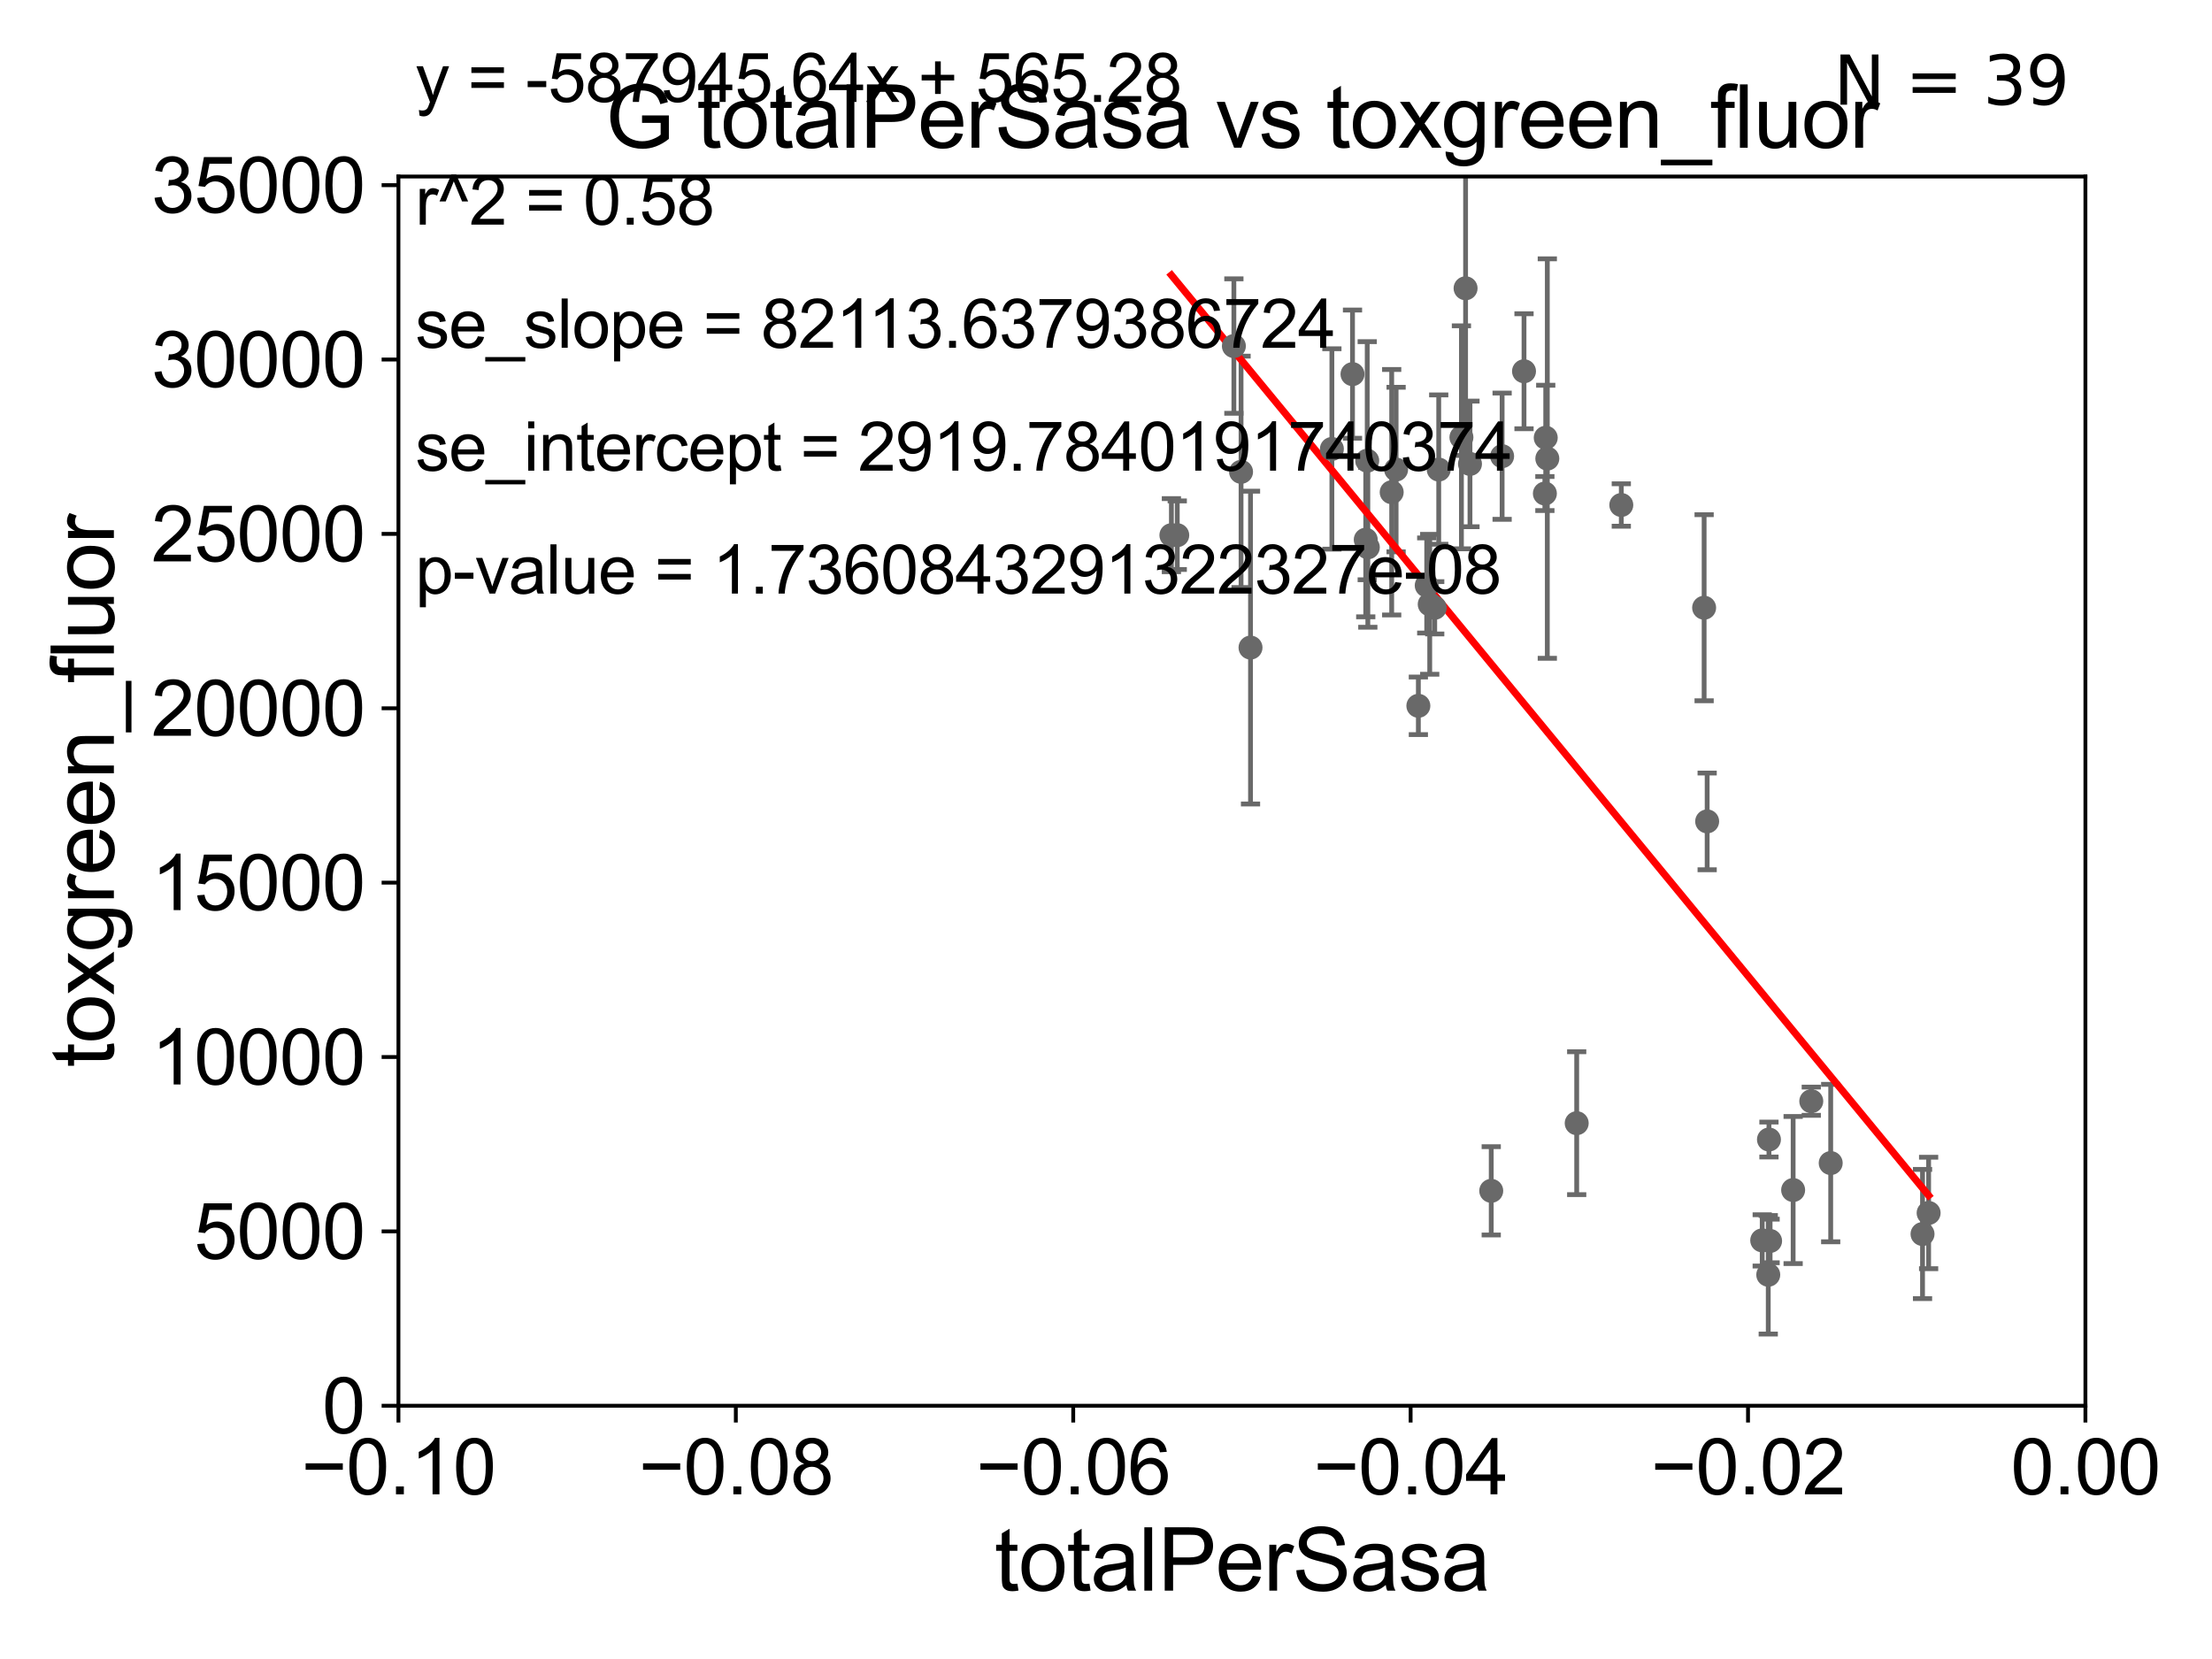 <?xml version="1.0" encoding="utf-8" standalone="no"?>
<!DOCTYPE svg PUBLIC "-//W3C//DTD SVG 1.1//EN"
  "http://www.w3.org/Graphics/SVG/1.1/DTD/svg11.dtd">
<svg xmlns:xlink="http://www.w3.org/1999/xlink" width="460.8pt" height="345.6pt" viewBox="0 0 460.8 345.6" xmlns="http://www.w3.org/2000/svg" version="1.1">
 <defs>
  <style type="text/css">*{stroke-linejoin: round; stroke-linecap: butt}</style>
 </defs>
 <g id="figure_1">
  <g id="patch_1">
   <path d="M 0 345.6 
L 460.8 345.6 
L 460.8 0 
L 0 0 
z
" style="fill: #ffffff"/>
  </g>
  <g id="axes_1">
   <g id="patch_2">
    <path d="M 83 292.84 
L 434.43 292.84 
L 434.43 36.775 
L 83 36.775 
z
" style="fill: #ffffff"/>
   </g>
   <g id="PathCollection_1">
    <defs>
     <path id="m033e841b7c" d="M 0 1.118 
C 0.297 1.118 0.581 1 0.791 0.791 
C 1 0.581 1.118 0.297 1.118 0 
C 1.118 -0.297 1 -0.581 0.791 -0.791 
C 0.581 -1 0.297 -1.118 0 -1.118 
C -0.297 -1.118 -0.581 -1 -0.791 -0.791 
C -1 -0.581 -1.118 -0.297 -1.118 0 
C -1.118 0.297 -1 0.581 -0.791 0.791 
C -0.581 1 -0.297 1.118 0 1.118 
z
" style="stroke: #696969"/>
    </defs>
    <g clip-path="url(#pbda36aa520)">
     <use xlink:href="#m033e841b7c" x="244.024" y="111.488" style="fill: #696969; stroke: #696969"/>
     <use xlink:href="#m033e841b7c" x="312.92" y="95.033" style="fill: #696969; stroke: #696969"/>
     <use xlink:href="#m033e841b7c" x="298.879" y="126.613" style="fill: #696969; stroke: #696969"/>
     <use xlink:href="#m033e841b7c" x="322.004" y="91.187" style="fill: #696969; stroke: #696969"/>
     <use xlink:href="#m033e841b7c" x="322.334" y="95.527" style="fill: #696969; stroke: #696969"/>
     <use xlink:href="#m033e841b7c" x="321.827" y="102.813" style="fill: #696969; stroke: #696969"/>
     <use xlink:href="#m033e841b7c" x="328.455" y="233.98" style="fill: #696969; stroke: #696969"/>
     <use xlink:href="#m033e841b7c" x="355.001" y="126.6" style="fill: #696969; stroke: #696969"/>
     <use xlink:href="#m033e841b7c" x="304.442" y="91.102" style="fill: #696969; stroke: #696969"/>
     <use xlink:href="#m033e841b7c" x="355.632" y="171.111" style="fill: #696969; stroke: #696969"/>
     <use xlink:href="#m033e841b7c" x="310.651" y="248.073" style="fill: #696969; stroke: #696969"/>
     <use xlink:href="#m033e841b7c" x="368.359" y="265.558" style="fill: #696969; stroke: #696969"/>
     <use xlink:href="#m033e841b7c" x="368.743" y="258.514" style="fill: #696969; stroke: #696969"/>
     <use xlink:href="#m033e841b7c" x="367.101" y="258.394" style="fill: #696969; stroke: #696969"/>
     <use xlink:href="#m033e841b7c" x="373.543" y="247.906" style="fill: #696969; stroke: #696969"/>
     <use xlink:href="#m033e841b7c" x="381.369" y="242.287" style="fill: #696969; stroke: #696969"/>
     <use xlink:href="#m033e841b7c" x="377.322" y="229.401" style="fill: #696969; stroke: #696969"/>
     <use xlink:href="#m033e841b7c" x="368.505" y="237.384" style="fill: #696969; stroke: #696969"/>
     <use xlink:href="#m033e841b7c" x="400.498" y="257.071" style="fill: #696969; stroke: #696969"/>
     <use xlink:href="#m033e841b7c" x="317.48" y="77.339" style="fill: #696969; stroke: #696969"/>
     <use xlink:href="#m033e841b7c" x="337.746" y="105.2" style="fill: #696969; stroke: #696969"/>
     <use xlink:href="#m033e841b7c" x="260.506" y="134.903" style="fill: #696969; stroke: #696969"/>
     <use xlink:href="#m033e841b7c" x="258.534" y="98.294" style="fill: #696969; stroke: #696969"/>
     <use xlink:href="#m033e841b7c" x="277.456" y="93.526" style="fill: #696969; stroke: #696969"/>
     <use xlink:href="#m033e841b7c" x="245.244" y="111.489" style="fill: #696969; stroke: #696969"/>
     <use xlink:href="#m033e841b7c" x="281.752" y="77.939" style="fill: #696969; stroke: #696969"/>
     <use xlink:href="#m033e841b7c" x="257.04" y="72.091" style="fill: #696969; stroke: #696969"/>
     <use xlink:href="#m033e841b7c" x="284.944" y="114.019" style="fill: #696969; stroke: #696969"/>
     <use xlink:href="#m033e841b7c" x="297.838" y="125.886" style="fill: #696969; stroke: #696969"/>
     <use xlink:href="#m033e841b7c" x="290.834" y="97.813" style="fill: #696969; stroke: #696969"/>
     <use xlink:href="#m033e841b7c" x="299.713" y="97.821" style="fill: #696969; stroke: #696969"/>
     <use xlink:href="#m033e841b7c" x="289.914" y="102.541" style="fill: #696969; stroke: #696969"/>
     <use xlink:href="#m033e841b7c" x="297.214" y="121.968" style="fill: #696969; stroke: #696969"/>
     <use xlink:href="#m033e841b7c" x="305.308" y="60.054" style="fill: #696969; stroke: #696969"/>
     <use xlink:href="#m033e841b7c" x="306.223" y="96.642" style="fill: #696969; stroke: #696969"/>
     <use xlink:href="#m033e841b7c" x="295.471" y="147.034" style="fill: #696969; stroke: #696969"/>
     <use xlink:href="#m033e841b7c" x="284.819" y="95.974" style="fill: #696969; stroke: #696969"/>
     <use xlink:href="#m033e841b7c" x="284.51" y="112.428" style="fill: #696969; stroke: #696969"/>
     <use xlink:href="#m033e841b7c" x="401.768" y="252.683" style="fill: #696969; stroke: #696969"/>
    </g>
   </g>
   <g id="matplotlib.axis_1">
    <g id="xtick_1">
     <g id="line2d_1">
      <defs>
       <path id="m28ec732672" d="M 0 0 
L 0 3.5 
" style="stroke: #000000; stroke-width: 0.8"/>
      </defs>
      <g>
       <use xlink:href="#m28ec732672" x="83" y="292.84" style="stroke: #000000; stroke-width: 0.8"/>
      </g>
     </g>
     <g id="text_1">
      <!-- −0.10 -->
      <g transform="translate(62.759 311.293)scale(0.16 -0.16)">
       <defs>
        <path id="ArialMT-2212" d="M 3381 1997 
L 356 1997 
L 356 2522 
L 3381 2522 
L 3381 1997 
z
" transform="scale(0.016)"/>
        <path id="ArialMT-30" d="M 266 2259 
Q 266 3072 433 3567 
Q 600 4063 929 4331 
Q 1259 4600 1759 4600 
Q 2128 4600 2406 4451 
Q 2684 4303 2865 4023 
Q 3047 3744 3150 3342 
Q 3253 2941 3253 2259 
Q 3253 1453 3087 958 
Q 2922 463 2592 192 
Q 2263 -78 1759 -78 
Q 1097 -78 719 397 
Q 266 969 266 2259 
z
M 844 2259 
Q 844 1131 1108 757 
Q 1372 384 1759 384 
Q 2147 384 2411 759 
Q 2675 1134 2675 2259 
Q 2675 3391 2411 3762 
Q 2147 4134 1753 4134 
Q 1366 4134 1134 3806 
Q 844 3388 844 2259 
z
" transform="scale(0.016)"/>
        <path id="ArialMT-2e" d="M 581 0 
L 581 641 
L 1222 641 
L 1222 0 
L 581 0 
z
" transform="scale(0.016)"/>
        <path id="ArialMT-31" d="M 2384 0 
L 1822 0 
L 1822 3584 
Q 1619 3391 1289 3197 
Q 959 3003 697 2906 
L 697 3450 
Q 1169 3672 1522 3987 
Q 1875 4303 2022 4600 
L 2384 4600 
L 2384 0 
z
" transform="scale(0.016)"/>
       </defs>
       <use xlink:href="#ArialMT-2212"/>
       <use xlink:href="#ArialMT-30" x="58.398"/>
       <use xlink:href="#ArialMT-2e" x="114.014"/>
       <use xlink:href="#ArialMT-31" x="141.797"/>
       <use xlink:href="#ArialMT-30" x="197.412"/>
      </g>
     </g>
    </g>
    <g id="xtick_2">
     <g id="line2d_2">
      <g>
       <use xlink:href="#m28ec732672" x="153.286" y="292.84" style="stroke: #000000; stroke-width: 0.8"/>
      </g>
     </g>
     <g id="text_2">
      <!-- −0.08 -->
      <g transform="translate(133.045 311.293)scale(0.16 -0.16)">
       <defs>
        <path id="ArialMT-38" d="M 1131 2484 
Q 781 2613 612 2850 
Q 444 3088 444 3419 
Q 444 3919 803 4259 
Q 1163 4600 1759 4600 
Q 2359 4600 2725 4251 
Q 3091 3903 3091 3403 
Q 3091 3084 2923 2848 
Q 2756 2613 2416 2484 
Q 2838 2347 3058 2040 
Q 3278 1734 3278 1309 
Q 3278 722 2862 322 
Q 2447 -78 1769 -78 
Q 1091 -78 675 323 
Q 259 725 259 1325 
Q 259 1772 486 2073 
Q 713 2375 1131 2484 
z
M 1019 3438 
Q 1019 3113 1228 2906 
Q 1438 2700 1772 2700 
Q 2097 2700 2305 2904 
Q 2513 3109 2513 3406 
Q 2513 3716 2298 3927 
Q 2084 4138 1766 4138 
Q 1444 4138 1231 3931 
Q 1019 3725 1019 3438 
z
M 838 1322 
Q 838 1081 952 856 
Q 1066 631 1291 507 
Q 1516 384 1775 384 
Q 2178 384 2440 643 
Q 2703 903 2703 1303 
Q 2703 1709 2433 1975 
Q 2163 2241 1756 2241 
Q 1359 2241 1098 1978 
Q 838 1716 838 1322 
z
" transform="scale(0.016)"/>
       </defs>
       <use xlink:href="#ArialMT-2212"/>
       <use xlink:href="#ArialMT-30" x="58.398"/>
       <use xlink:href="#ArialMT-2e" x="114.014"/>
       <use xlink:href="#ArialMT-30" x="141.797"/>
       <use xlink:href="#ArialMT-38" x="197.412"/>
      </g>
     </g>
    </g>
    <g id="xtick_3">
     <g id="line2d_3">
      <g>
       <use xlink:href="#m28ec732672" x="223.572" y="292.84" style="stroke: #000000; stroke-width: 0.8"/>
      </g>
     </g>
     <g id="text_3">
      <!-- −0.06 -->
      <g transform="translate(203.331 311.293)scale(0.16 -0.16)">
       <defs>
        <path id="ArialMT-36" d="M 3184 3459 
L 2625 3416 
Q 2550 3747 2413 3897 
Q 2184 4138 1850 4138 
Q 1581 4138 1378 3988 
Q 1113 3794 959 3422 
Q 806 3050 800 2363 
Q 1003 2672 1297 2822 
Q 1591 2972 1913 2972 
Q 2475 2972 2870 2558 
Q 3266 2144 3266 1488 
Q 3266 1056 3080 686 
Q 2894 316 2569 119 
Q 2244 -78 1831 -78 
Q 1128 -78 684 439 
Q 241 956 241 2144 
Q 241 3472 731 4075 
Q 1159 4600 1884 4600 
Q 2425 4600 2770 4297 
Q 3116 3994 3184 3459 
z
M 888 1484 
Q 888 1194 1011 928 
Q 1134 663 1356 523 
Q 1578 384 1822 384 
Q 2178 384 2434 671 
Q 2691 959 2691 1453 
Q 2691 1928 2437 2201 
Q 2184 2475 1800 2475 
Q 1419 2475 1153 2201 
Q 888 1928 888 1484 
z
" transform="scale(0.016)"/>
       </defs>
       <use xlink:href="#ArialMT-2212"/>
       <use xlink:href="#ArialMT-30" x="58.398"/>
       <use xlink:href="#ArialMT-2e" x="114.014"/>
       <use xlink:href="#ArialMT-30" x="141.797"/>
       <use xlink:href="#ArialMT-36" x="197.412"/>
      </g>
     </g>
    </g>
    <g id="xtick_4">
     <g id="line2d_4">
      <g>
       <use xlink:href="#m28ec732672" x="293.858" y="292.84" style="stroke: #000000; stroke-width: 0.8"/>
      </g>
     </g>
     <g id="text_4">
      <!-- −0.04 -->
      <g transform="translate(273.617 311.293)scale(0.16 -0.16)">
       <defs>
        <path id="ArialMT-34" d="M 2069 0 
L 2069 1097 
L 81 1097 
L 81 1613 
L 2172 4581 
L 2631 4581 
L 2631 1613 
L 3250 1613 
L 3250 1097 
L 2631 1097 
L 2631 0 
L 2069 0 
z
M 2069 1613 
L 2069 3678 
L 634 1613 
L 2069 1613 
z
" transform="scale(0.016)"/>
       </defs>
       <use xlink:href="#ArialMT-2212"/>
       <use xlink:href="#ArialMT-30" x="58.398"/>
       <use xlink:href="#ArialMT-2e" x="114.014"/>
       <use xlink:href="#ArialMT-30" x="141.797"/>
       <use xlink:href="#ArialMT-34" x="197.412"/>
      </g>
     </g>
    </g>
    <g id="xtick_5">
     <g id="line2d_5">
      <g>
       <use xlink:href="#m28ec732672" x="364.144" y="292.84" style="stroke: #000000; stroke-width: 0.8"/>
      </g>
     </g>
     <g id="text_5">
      <!-- −0.02 -->
      <g transform="translate(343.903 311.293)scale(0.16 -0.16)">
       <defs>
        <path id="ArialMT-32" d="M 3222 541 
L 3222 0 
L 194 0 
Q 188 203 259 391 
Q 375 700 629 1000 
Q 884 1300 1366 1694 
Q 2113 2306 2375 2664 
Q 2638 3022 2638 3341 
Q 2638 3675 2398 3904 
Q 2159 4134 1775 4134 
Q 1369 4134 1125 3890 
Q 881 3647 878 3216 
L 300 3275 
Q 359 3922 746 4261 
Q 1134 4600 1788 4600 
Q 2447 4600 2831 4234 
Q 3216 3869 3216 3328 
Q 3216 3053 3103 2787 
Q 2991 2522 2730 2228 
Q 2469 1934 1863 1422 
Q 1356 997 1212 845 
Q 1069 694 975 541 
L 3222 541 
z
" transform="scale(0.016)"/>
       </defs>
       <use xlink:href="#ArialMT-2212"/>
       <use xlink:href="#ArialMT-30" x="58.398"/>
       <use xlink:href="#ArialMT-2e" x="114.014"/>
       <use xlink:href="#ArialMT-30" x="141.797"/>
       <use xlink:href="#ArialMT-32" x="197.412"/>
      </g>
     </g>
    </g>
    <g id="xtick_6">
     <g id="line2d_6">
      <g>
       <use xlink:href="#m28ec732672" x="434.43" y="292.84" style="stroke: #000000; stroke-width: 0.8"/>
      </g>
     </g>
     <g id="text_6">
      <!-- 0.00 -->
      <g transform="translate(418.861 311.293)scale(0.16 -0.16)">
       <use xlink:href="#ArialMT-30"/>
       <use xlink:href="#ArialMT-2e" x="55.615"/>
       <use xlink:href="#ArialMT-30" x="83.398"/>
       <use xlink:href="#ArialMT-30" x="139.014"/>
      </g>
     </g>
    </g>
    <g id="text_7">
     <!-- totalPerSasa -->
     <g transform="translate(207.187 331.357)scale(0.18 -0.18)">
      <defs>
       <path id="ArialMT-74" d="M 1650 503 
L 1731 6 
Q 1494 -44 1306 -44 
Q 1000 -44 831 53 
Q 663 150 594 308 
Q 525 466 525 972 
L 525 2881 
L 113 2881 
L 113 3319 
L 525 3319 
L 525 4141 
L 1084 4478 
L 1084 3319 
L 1650 3319 
L 1650 2881 
L 1084 2881 
L 1084 941 
Q 1084 700 1114 631 
Q 1144 563 1211 522 
Q 1278 481 1403 481 
Q 1497 481 1650 503 
z
" transform="scale(0.016)"/>
       <path id="ArialMT-6f" d="M 213 1659 
Q 213 2581 725 3025 
Q 1153 3394 1769 3394 
Q 2453 3394 2887 2945 
Q 3322 2497 3322 1706 
Q 3322 1066 3130 698 
Q 2938 331 2570 128 
Q 2203 -75 1769 -75 
Q 1072 -75 642 372 
Q 213 819 213 1659 
z
M 791 1659 
Q 791 1022 1069 705 
Q 1347 388 1769 388 
Q 2188 388 2466 706 
Q 2744 1025 2744 1678 
Q 2744 2294 2464 2611 
Q 2184 2928 1769 2928 
Q 1347 2928 1069 2612 
Q 791 2297 791 1659 
z
" transform="scale(0.016)"/>
       <path id="ArialMT-61" d="M 2588 409 
Q 2275 144 1986 34 
Q 1697 -75 1366 -75 
Q 819 -75 525 192 
Q 231 459 231 875 
Q 231 1119 342 1320 
Q 453 1522 633 1644 
Q 813 1766 1038 1828 
Q 1203 1872 1538 1913 
Q 2219 1994 2541 2106 
Q 2544 2222 2544 2253 
Q 2544 2597 2384 2738 
Q 2169 2928 1744 2928 
Q 1347 2928 1158 2789 
Q 969 2650 878 2297 
L 328 2372 
Q 403 2725 575 2942 
Q 747 3159 1072 3276 
Q 1397 3394 1825 3394 
Q 2250 3394 2515 3294 
Q 2781 3194 2906 3042 
Q 3031 2891 3081 2659 
Q 3109 2516 3109 2141 
L 3109 1391 
Q 3109 606 3145 398 
Q 3181 191 3288 0 
L 2700 0 
Q 2613 175 2588 409 
z
M 2541 1666 
Q 2234 1541 1622 1453 
Q 1275 1403 1131 1340 
Q 988 1278 909 1158 
Q 831 1038 831 891 
Q 831 666 1001 516 
Q 1172 366 1500 366 
Q 1825 366 2078 508 
Q 2331 650 2450 897 
Q 2541 1088 2541 1459 
L 2541 1666 
z
" transform="scale(0.016)"/>
       <path id="ArialMT-6c" d="M 409 0 
L 409 4581 
L 972 4581 
L 972 0 
L 409 0 
z
" transform="scale(0.016)"/>
       <path id="ArialMT-50" d="M 494 0 
L 494 4581 
L 2222 4581 
Q 2678 4581 2919 4538 
Q 3256 4481 3484 4323 
Q 3713 4166 3852 3881 
Q 3991 3597 3991 3256 
Q 3991 2672 3619 2267 
Q 3247 1863 2275 1863 
L 1100 1863 
L 1100 0 
L 494 0 
z
M 1100 2403 
L 2284 2403 
Q 2872 2403 3119 2622 
Q 3366 2841 3366 3238 
Q 3366 3525 3220 3729 
Q 3075 3934 2838 4000 
Q 2684 4041 2272 4041 
L 1100 4041 
L 1100 2403 
z
" transform="scale(0.016)"/>
       <path id="ArialMT-65" d="M 2694 1069 
L 3275 997 
Q 3138 488 2766 206 
Q 2394 -75 1816 -75 
Q 1088 -75 661 373 
Q 234 822 234 1631 
Q 234 2469 665 2931 
Q 1097 3394 1784 3394 
Q 2450 3394 2872 2941 
Q 3294 2488 3294 1666 
Q 3294 1616 3291 1516 
L 816 1516 
Q 847 969 1125 678 
Q 1403 388 1819 388 
Q 2128 388 2347 550 
Q 2566 713 2694 1069 
z
M 847 1978 
L 2700 1978 
Q 2663 2397 2488 2606 
Q 2219 2931 1791 2931 
Q 1403 2931 1139 2672 
Q 875 2413 847 1978 
z
" transform="scale(0.016)"/>
       <path id="ArialMT-72" d="M 416 0 
L 416 3319 
L 922 3319 
L 922 2816 
Q 1116 3169 1280 3281 
Q 1444 3394 1641 3394 
Q 1925 3394 2219 3213 
L 2025 2691 
Q 1819 2813 1613 2813 
Q 1428 2813 1281 2702 
Q 1134 2591 1072 2394 
Q 978 2094 978 1738 
L 978 0 
L 416 0 
z
" transform="scale(0.016)"/>
       <path id="ArialMT-53" d="M 288 1472 
L 859 1522 
Q 900 1178 1048 958 
Q 1197 738 1509 602 
Q 1822 466 2213 466 
Q 2559 466 2825 569 
Q 3091 672 3220 851 
Q 3350 1031 3350 1244 
Q 3350 1459 3225 1620 
Q 3100 1781 2813 1891 
Q 2628 1963 1997 2114 
Q 1366 2266 1113 2400 
Q 784 2572 623 2826 
Q 463 3081 463 3397 
Q 463 3744 659 4045 
Q 856 4347 1234 4503 
Q 1613 4659 2075 4659 
Q 2584 4659 2973 4495 
Q 3363 4331 3572 4012 
Q 3781 3694 3797 3291 
L 3216 3247 
Q 3169 3681 2898 3903 
Q 2628 4125 2100 4125 
Q 1550 4125 1298 3923 
Q 1047 3722 1047 3438 
Q 1047 3191 1225 3031 
Q 1400 2872 2139 2705 
Q 2878 2538 3153 2413 
Q 3553 2228 3743 1945 
Q 3934 1663 3934 1294 
Q 3934 928 3725 604 
Q 3516 281 3123 101 
Q 2731 -78 2241 -78 
Q 1619 -78 1198 103 
Q 778 284 539 648 
Q 300 1013 288 1472 
z
" transform="scale(0.016)"/>
       <path id="ArialMT-73" d="M 197 991 
L 753 1078 
Q 800 744 1014 566 
Q 1228 388 1613 388 
Q 2000 388 2187 545 
Q 2375 703 2375 916 
Q 2375 1106 2209 1216 
Q 2094 1291 1634 1406 
Q 1016 1563 777 1677 
Q 538 1791 414 1992 
Q 291 2194 291 2438 
Q 291 2659 392 2848 
Q 494 3038 669 3163 
Q 800 3259 1026 3326 
Q 1253 3394 1513 3394 
Q 1903 3394 2198 3281 
Q 2494 3169 2634 2976 
Q 2775 2784 2828 2463 
L 2278 2388 
Q 2241 2644 2061 2787 
Q 1881 2931 1553 2931 
Q 1166 2931 1000 2803 
Q 834 2675 834 2503 
Q 834 2394 903 2306 
Q 972 2216 1119 2156 
Q 1203 2125 1616 2013 
Q 2213 1853 2448 1751 
Q 2684 1650 2818 1456 
Q 2953 1263 2953 975 
Q 2953 694 2789 445 
Q 2625 197 2315 61 
Q 2006 -75 1616 -75 
Q 969 -75 630 194 
Q 291 463 197 991 
z
" transform="scale(0.016)"/>
      </defs>
      <use xlink:href="#ArialMT-74"/>
      <use xlink:href="#ArialMT-6f" x="27.783"/>
      <use xlink:href="#ArialMT-74" x="83.398"/>
      <use xlink:href="#ArialMT-61" x="111.182"/>
      <use xlink:href="#ArialMT-6c" x="166.797"/>
      <use xlink:href="#ArialMT-50" x="189.014"/>
      <use xlink:href="#ArialMT-65" x="255.713"/>
      <use xlink:href="#ArialMT-72" x="311.328"/>
      <use xlink:href="#ArialMT-53" x="344.629"/>
      <use xlink:href="#ArialMT-61" x="411.328"/>
      <use xlink:href="#ArialMT-73" x="466.943"/>
      <use xlink:href="#ArialMT-61" x="516.943"/>
     </g>
    </g>
   </g>
   <g id="matplotlib.axis_2">
    <g id="ytick_1">
     <g id="line2d_7">
      <defs>
       <path id="me0139c7fa0" d="M 0 0 
L -3.5 0 
" style="stroke: #000000; stroke-width: 0.8"/>
      </defs>
      <g>
       <use xlink:href="#me0139c7fa0" x="83" y="292.84" style="stroke: #000000; stroke-width: 0.8"/>
      </g>
     </g>
     <g id="text_8">
      <!-- 0 -->
      <g transform="translate(67.103 298.566)scale(0.16 -0.16)">
       <use xlink:href="#ArialMT-30"/>
      </g>
     </g>
    </g>
    <g id="ytick_2">
     <g id="line2d_8">
      <g>
       <use xlink:href="#me0139c7fa0" x="83" y="256.516" style="stroke: #000000; stroke-width: 0.8"/>
      </g>
     </g>
     <g id="text_9">
      <!-- 5000 -->
      <g transform="translate(40.41 262.242)scale(0.16 -0.16)">
       <defs>
        <path id="ArialMT-35" d="M 266 1200 
L 856 1250 
Q 922 819 1161 601 
Q 1400 384 1738 384 
Q 2144 384 2425 690 
Q 2706 997 2706 1503 
Q 2706 1984 2436 2262 
Q 2166 2541 1728 2541 
Q 1456 2541 1237 2417 
Q 1019 2294 894 2097 
L 366 2166 
L 809 4519 
L 3088 4519 
L 3088 3981 
L 1259 3981 
L 1013 2750 
Q 1425 3038 1878 3038 
Q 2478 3038 2890 2622 
Q 3303 2206 3303 1553 
Q 3303 931 2941 478 
Q 2500 -78 1738 -78 
Q 1113 -78 717 272 
Q 322 622 266 1200 
z
" transform="scale(0.016)"/>
       </defs>
       <use xlink:href="#ArialMT-35"/>
       <use xlink:href="#ArialMT-30" x="55.615"/>
       <use xlink:href="#ArialMT-30" x="111.23"/>
       <use xlink:href="#ArialMT-30" x="166.846"/>
      </g>
     </g>
    </g>
    <g id="ytick_3">
     <g id="line2d_9">
      <g>
       <use xlink:href="#me0139c7fa0" x="83" y="220.192" style="stroke: #000000; stroke-width: 0.8"/>
      </g>
     </g>
     <g id="text_10">
      <!-- 10000 -->
      <g transform="translate(31.512 225.918)scale(0.16 -0.16)">
       <use xlink:href="#ArialMT-31"/>
       <use xlink:href="#ArialMT-30" x="55.615"/>
       <use xlink:href="#ArialMT-30" x="111.23"/>
       <use xlink:href="#ArialMT-30" x="166.846"/>
       <use xlink:href="#ArialMT-30" x="222.461"/>
      </g>
     </g>
    </g>
    <g id="ytick_4">
     <g id="line2d_10">
      <g>
       <use xlink:href="#me0139c7fa0" x="83" y="183.867" style="stroke: #000000; stroke-width: 0.8"/>
      </g>
     </g>
     <g id="text_11">
      <!-- 15000 -->
      <g transform="translate(31.512 189.594)scale(0.16 -0.16)">
       <use xlink:href="#ArialMT-31"/>
       <use xlink:href="#ArialMT-35" x="55.615"/>
       <use xlink:href="#ArialMT-30" x="111.23"/>
       <use xlink:href="#ArialMT-30" x="166.846"/>
       <use xlink:href="#ArialMT-30" x="222.461"/>
      </g>
     </g>
    </g>
    <g id="ytick_5">
     <g id="line2d_11">
      <g>
       <use xlink:href="#me0139c7fa0" x="83" y="147.543" style="stroke: #000000; stroke-width: 0.8"/>
      </g>
     </g>
     <g id="text_12">
      <!-- 20000 -->
      <g transform="translate(31.512 153.27)scale(0.16 -0.16)">
       <use xlink:href="#ArialMT-32"/>
       <use xlink:href="#ArialMT-30" x="55.615"/>
       <use xlink:href="#ArialMT-30" x="111.23"/>
       <use xlink:href="#ArialMT-30" x="166.846"/>
       <use xlink:href="#ArialMT-30" x="222.461"/>
      </g>
     </g>
    </g>
    <g id="ytick_6">
     <g id="line2d_12">
      <g>
       <use xlink:href="#me0139c7fa0" x="83" y="111.219" style="stroke: #000000; stroke-width: 0.8"/>
      </g>
     </g>
     <g id="text_13">
      <!-- 25000 -->
      <g transform="translate(31.512 116.945)scale(0.16 -0.16)">
       <use xlink:href="#ArialMT-32"/>
       <use xlink:href="#ArialMT-35" x="55.615"/>
       <use xlink:href="#ArialMT-30" x="111.23"/>
       <use xlink:href="#ArialMT-30" x="166.846"/>
       <use xlink:href="#ArialMT-30" x="222.461"/>
      </g>
     </g>
    </g>
    <g id="ytick_7">
     <g id="line2d_13">
      <g>
       <use xlink:href="#me0139c7fa0" x="83" y="74.895" style="stroke: #000000; stroke-width: 0.8"/>
      </g>
     </g>
     <g id="text_14">
      <!-- 30000 -->
      <g transform="translate(31.512 80.621)scale(0.16 -0.16)">
       <defs>
        <path id="ArialMT-33" d="M 269 1209 
L 831 1284 
Q 928 806 1161 595 
Q 1394 384 1728 384 
Q 2125 384 2398 659 
Q 2672 934 2672 1341 
Q 2672 1728 2419 1979 
Q 2166 2231 1775 2231 
Q 1616 2231 1378 2169 
L 1441 2663 
Q 1497 2656 1531 2656 
Q 1891 2656 2178 2843 
Q 2466 3031 2466 3422 
Q 2466 3731 2256 3934 
Q 2047 4138 1716 4138 
Q 1388 4138 1169 3931 
Q 950 3725 888 3313 
L 325 3413 
Q 428 3978 793 4289 
Q 1159 4600 1703 4600 
Q 2078 4600 2393 4439 
Q 2709 4278 2876 4000 
Q 3044 3722 3044 3409 
Q 3044 3113 2884 2869 
Q 2725 2625 2413 2481 
Q 2819 2388 3044 2092 
Q 3269 1797 3269 1353 
Q 3269 753 2831 336 
Q 2394 -81 1725 -81 
Q 1122 -81 723 278 
Q 325 638 269 1209 
z
" transform="scale(0.016)"/>
       </defs>
       <use xlink:href="#ArialMT-33"/>
       <use xlink:href="#ArialMT-30" x="55.615"/>
       <use xlink:href="#ArialMT-30" x="111.23"/>
       <use xlink:href="#ArialMT-30" x="166.846"/>
       <use xlink:href="#ArialMT-30" x="222.461"/>
      </g>
     </g>
    </g>
    <g id="ytick_8">
     <g id="line2d_14">
      <g>
       <use xlink:href="#me0139c7fa0" x="83" y="38.571" style="stroke: #000000; stroke-width: 0.8"/>
      </g>
     </g>
     <g id="text_15">
      <!-- 35000 -->
      <g transform="translate(31.512 44.297)scale(0.16 -0.16)">
       <use xlink:href="#ArialMT-33"/>
       <use xlink:href="#ArialMT-35" x="55.615"/>
       <use xlink:href="#ArialMT-30" x="111.23"/>
       <use xlink:href="#ArialMT-30" x="166.846"/>
       <use xlink:href="#ArialMT-30" x="222.461"/>
      </g>
     </g>
    </g>
    <g id="text_16">
     <!-- toxgreen_fluor -->
     <g transform="translate(23.724 222.34)rotate(-90)scale(0.18 -0.18)">
      <defs>
       <path id="ArialMT-78" d="M 47 0 
L 1259 1725 
L 138 3319 
L 841 3319 
L 1350 2541 
Q 1494 2319 1581 2169 
Q 1719 2375 1834 2534 
L 2394 3319 
L 3066 3319 
L 1919 1756 
L 3153 0 
L 2463 0 
L 1781 1031 
L 1600 1309 
L 728 0 
L 47 0 
z
" transform="scale(0.016)"/>
       <path id="ArialMT-67" d="M 319 -275 
L 866 -356 
Q 900 -609 1056 -725 
Q 1266 -881 1628 -881 
Q 2019 -881 2231 -725 
Q 2444 -569 2519 -288 
Q 2563 -116 2559 434 
Q 2191 0 1641 0 
Q 956 0 581 494 
Q 206 988 206 1678 
Q 206 2153 378 2554 
Q 550 2956 876 3175 
Q 1203 3394 1644 3394 
Q 2231 3394 2613 2919 
L 2613 3319 
L 3131 3319 
L 3131 450 
Q 3131 -325 2973 -648 
Q 2816 -972 2473 -1159 
Q 2131 -1347 1631 -1347 
Q 1038 -1347 672 -1080 
Q 306 -813 319 -275 
z
M 784 1719 
Q 784 1066 1043 766 
Q 1303 466 1694 466 
Q 2081 466 2343 764 
Q 2606 1063 2606 1700 
Q 2606 2309 2336 2618 
Q 2066 2928 1684 2928 
Q 1309 2928 1046 2623 
Q 784 2319 784 1719 
z
" transform="scale(0.016)"/>
       <path id="ArialMT-6e" d="M 422 0 
L 422 3319 
L 928 3319 
L 928 2847 
Q 1294 3394 1984 3394 
Q 2284 3394 2536 3286 
Q 2788 3178 2913 3003 
Q 3038 2828 3088 2588 
Q 3119 2431 3119 2041 
L 3119 0 
L 2556 0 
L 2556 2019 
Q 2556 2363 2490 2533 
Q 2425 2703 2258 2804 
Q 2091 2906 1866 2906 
Q 1506 2906 1245 2678 
Q 984 2450 984 1813 
L 984 0 
L 422 0 
z
" transform="scale(0.016)"/>
       <path id="ArialMT-5f" d="M -97 -1272 
L -97 -866 
L 3631 -866 
L 3631 -1272 
L -97 -1272 
z
" transform="scale(0.016)"/>
       <path id="ArialMT-66" d="M 556 0 
L 556 2881 
L 59 2881 
L 59 3319 
L 556 3319 
L 556 3672 
Q 556 4006 616 4169 
Q 697 4388 901 4523 
Q 1106 4659 1475 4659 
Q 1713 4659 2000 4603 
L 1916 4113 
Q 1741 4144 1584 4144 
Q 1328 4144 1222 4034 
Q 1116 3925 1116 3625 
L 1116 3319 
L 1763 3319 
L 1763 2881 
L 1116 2881 
L 1116 0 
L 556 0 
z
" transform="scale(0.016)"/>
       <path id="ArialMT-75" d="M 2597 0 
L 2597 488 
Q 2209 -75 1544 -75 
Q 1250 -75 995 37 
Q 741 150 617 320 
Q 494 491 444 738 
Q 409 903 409 1263 
L 409 3319 
L 972 3319 
L 972 1478 
Q 972 1038 1006 884 
Q 1059 663 1231 536 
Q 1403 409 1656 409 
Q 1909 409 2131 539 
Q 2353 669 2445 892 
Q 2538 1116 2538 1541 
L 2538 3319 
L 3100 3319 
L 3100 0 
L 2597 0 
z
" transform="scale(0.016)"/>
      </defs>
      <use xlink:href="#ArialMT-74"/>
      <use xlink:href="#ArialMT-6f" x="27.783"/>
      <use xlink:href="#ArialMT-78" x="83.398"/>
      <use xlink:href="#ArialMT-67" x="133.398"/>
      <use xlink:href="#ArialMT-72" x="189.014"/>
      <use xlink:href="#ArialMT-65" x="222.314"/>
      <use xlink:href="#ArialMT-65" x="277.93"/>
      <use xlink:href="#ArialMT-6e" x="333.545"/>
      <use xlink:href="#ArialMT-5f" x="389.16"/>
      <use xlink:href="#ArialMT-66" x="444.775"/>
      <use xlink:href="#ArialMT-6c" x="472.559"/>
      <use xlink:href="#ArialMT-75" x="494.775"/>
      <use xlink:href="#ArialMT-6f" x="550.391"/>
      <use xlink:href="#ArialMT-72" x="606.006"/>
     </g>
    </g>
   </g>
   <g id="LineCollection_1">
    <path d="M 244.024 119.104 
L 244.024 103.872 
" clip-path="url(#pbda36aa520)" style="fill: none; stroke: #696969"/>
    <path d="M 312.92 108.182 
L 312.92 81.885 
" clip-path="url(#pbda36aa520)" style="fill: none; stroke: #696969"/>
    <path d="M 298.879 132.064 
L 298.879 121.162 
" clip-path="url(#pbda36aa520)" style="fill: none; stroke: #696969"/>
    <path d="M 322.004 102.122 
L 322.004 80.251 
" clip-path="url(#pbda36aa520)" style="fill: none; stroke: #696969"/>
    <path d="M 322.334 137.134 
L 322.334 53.92 
" clip-path="url(#pbda36aa520)" style="fill: none; stroke: #696969"/>
    <path d="M 321.827 106.356 
L 321.827 99.27 
" clip-path="url(#pbda36aa520)" style="fill: none; stroke: #696969"/>
    <path d="M 328.455 248.866 
L 328.455 219.094 
" clip-path="url(#pbda36aa520)" style="fill: none; stroke: #696969"/>
    <path d="M 355.001 145.98 
L 355.001 107.219 
" clip-path="url(#pbda36aa520)" style="fill: none; stroke: #696969"/>
    <path d="M 304.442 114.329 
L 304.442 67.876 
" clip-path="url(#pbda36aa520)" style="fill: none; stroke: #696969"/>
    <path d="M 355.632 181.185 
L 355.632 161.038 
" clip-path="url(#pbda36aa520)" style="fill: none; stroke: #696969"/>
    <path d="M 310.651 257.271 
L 310.651 238.876 
" clip-path="url(#pbda36aa520)" style="fill: none; stroke: #696969"/>
    <path d="M 368.359 277.906 
L 368.359 253.209 
" clip-path="url(#pbda36aa520)" style="fill: none; stroke: #696969"/>
    <path d="M 368.743 263.053 
L 368.743 253.975 
" clip-path="url(#pbda36aa520)" style="fill: none; stroke: #696969"/>
    <path d="M 367.101 263.737 
L 367.101 253.051 
" clip-path="url(#pbda36aa520)" style="fill: none; stroke: #696969"/>
    <path d="M 373.543 263.231 
L 373.543 232.581 
" clip-path="url(#pbda36aa520)" style="fill: none; stroke: #696969"/>
    <path d="M 381.369 258.685 
L 381.369 225.89 
" clip-path="url(#pbda36aa520)" style="fill: none; stroke: #696969"/>
    <path d="M 377.322 232.34 
L 377.322 226.463 
" clip-path="url(#pbda36aa520)" style="fill: none; stroke: #696969"/>
    <path d="M 368.505 241.022 
L 368.505 233.746 
" clip-path="url(#pbda36aa520)" style="fill: none; stroke: #696969"/>
    <path d="M 400.498 270.53 
L 400.498 243.611 
" clip-path="url(#pbda36aa520)" style="fill: none; stroke: #696969"/>
    <path d="M 317.48 89.318 
L 317.48 65.36 
" clip-path="url(#pbda36aa520)" style="fill: none; stroke: #696969"/>
    <path d="M 337.746 109.621 
L 337.746 100.78 
" clip-path="url(#pbda36aa520)" style="fill: none; stroke: #696969"/>
    <path d="M 260.506 167.484 
L 260.506 102.322 
" clip-path="url(#pbda36aa520)" style="fill: none; stroke: #696969"/>
    <path d="M 258.534 122.401 
L 258.534 74.187 
" clip-path="url(#pbda36aa520)" style="fill: none; stroke: #696969"/>
    <path d="M 277.456 114.398 
L 277.456 72.653 
" clip-path="url(#pbda36aa520)" style="fill: none; stroke: #696969"/>
    <path d="M 245.244 118.631 
L 245.244 104.348 
" clip-path="url(#pbda36aa520)" style="fill: none; stroke: #696969"/>
    <path d="M 281.752 91.293 
L 281.752 64.584 
" clip-path="url(#pbda36aa520)" style="fill: none; stroke: #696969"/>
    <path d="M 257.04 86.098 
L 257.04 58.084 
" clip-path="url(#pbda36aa520)" style="fill: none; stroke: #696969"/>
    <path d="M 284.944 130.665 
L 284.944 97.373 
" clip-path="url(#pbda36aa520)" style="fill: none; stroke: #696969"/>
    <path d="M 297.838 140.457 
L 297.838 111.314 
" clip-path="url(#pbda36aa520)" style="fill: none; stroke: #696969"/>
    <path d="M 290.834 114.953 
L 290.834 80.673 
" clip-path="url(#pbda36aa520)" style="fill: none; stroke: #696969"/>
    <path d="M 299.713 113.372 
L 299.713 82.269 
" clip-path="url(#pbda36aa520)" style="fill: none; stroke: #696969"/>
    <path d="M 289.914 128.111 
L 289.914 76.97 
" clip-path="url(#pbda36aa520)" style="fill: none; stroke: #696969"/>
    <path d="M 297.214 131.871 
L 297.214 112.064 
" clip-path="url(#pbda36aa520)" style="fill: none; stroke: #696969"/>
    <path d="M 305.308 94.883 
L 305.308 25.225 
" clip-path="url(#pbda36aa520)" style="fill: none; stroke: #696969"/>
    <path d="M 306.223 109.725 
L 306.223 83.558 
" clip-path="url(#pbda36aa520)" style="fill: none; stroke: #696969"/>
    <path d="M 295.471 153.03 
L 295.471 141.037 
" clip-path="url(#pbda36aa520)" style="fill: none; stroke: #696969"/>
    <path d="M 284.819 120.774 
L 284.819 71.173 
" clip-path="url(#pbda36aa520)" style="fill: none; stroke: #696969"/>
    <path d="M 284.51 128.494 
L 284.51 96.362 
" clip-path="url(#pbda36aa520)" style="fill: none; stroke: #696969"/>
    <path d="M 401.768 264.289 
L 401.768 241.076 
" clip-path="url(#pbda36aa520)" style="fill: none; stroke: #696969"/>
   </g>
   <g id="line2d_15">
    <defs>
     <path id="m6f39a5a0fd" d="M 2 0 
L -2 -0 
" style="stroke: #696969"/>
    </defs>
    <g clip-path="url(#pbda36aa520)">
     <use xlink:href="#m6f39a5a0fd" x="244.024" y="119.104" style="fill: #696969; stroke: #696969"/>
     <use xlink:href="#m6f39a5a0fd" x="312.92" y="108.182" style="fill: #696969; stroke: #696969"/>
     <use xlink:href="#m6f39a5a0fd" x="298.879" y="132.064" style="fill: #696969; stroke: #696969"/>
     <use xlink:href="#m6f39a5a0fd" x="322.004" y="102.122" style="fill: #696969; stroke: #696969"/>
     <use xlink:href="#m6f39a5a0fd" x="322.334" y="137.134" style="fill: #696969; stroke: #696969"/>
     <use xlink:href="#m6f39a5a0fd" x="321.827" y="106.356" style="fill: #696969; stroke: #696969"/>
     <use xlink:href="#m6f39a5a0fd" x="328.455" y="248.866" style="fill: #696969; stroke: #696969"/>
     <use xlink:href="#m6f39a5a0fd" x="355.001" y="145.98" style="fill: #696969; stroke: #696969"/>
     <use xlink:href="#m6f39a5a0fd" x="304.442" y="114.329" style="fill: #696969; stroke: #696969"/>
     <use xlink:href="#m6f39a5a0fd" x="355.632" y="181.185" style="fill: #696969; stroke: #696969"/>
     <use xlink:href="#m6f39a5a0fd" x="310.651" y="257.271" style="fill: #696969; stroke: #696969"/>
     <use xlink:href="#m6f39a5a0fd" x="368.359" y="277.906" style="fill: #696969; stroke: #696969"/>
     <use xlink:href="#m6f39a5a0fd" x="368.743" y="263.053" style="fill: #696969; stroke: #696969"/>
     <use xlink:href="#m6f39a5a0fd" x="367.101" y="263.737" style="fill: #696969; stroke: #696969"/>
     <use xlink:href="#m6f39a5a0fd" x="373.543" y="263.231" style="fill: #696969; stroke: #696969"/>
     <use xlink:href="#m6f39a5a0fd" x="381.369" y="258.685" style="fill: #696969; stroke: #696969"/>
     <use xlink:href="#m6f39a5a0fd" x="377.322" y="232.34" style="fill: #696969; stroke: #696969"/>
     <use xlink:href="#m6f39a5a0fd" x="368.505" y="241.022" style="fill: #696969; stroke: #696969"/>
     <use xlink:href="#m6f39a5a0fd" x="400.498" y="270.53" style="fill: #696969; stroke: #696969"/>
     <use xlink:href="#m6f39a5a0fd" x="317.48" y="89.318" style="fill: #696969; stroke: #696969"/>
     <use xlink:href="#m6f39a5a0fd" x="337.746" y="109.621" style="fill: #696969; stroke: #696969"/>
     <use xlink:href="#m6f39a5a0fd" x="260.506" y="167.484" style="fill: #696969; stroke: #696969"/>
     <use xlink:href="#m6f39a5a0fd" x="258.534" y="122.401" style="fill: #696969; stroke: #696969"/>
     <use xlink:href="#m6f39a5a0fd" x="277.456" y="114.398" style="fill: #696969; stroke: #696969"/>
     <use xlink:href="#m6f39a5a0fd" x="245.244" y="118.631" style="fill: #696969; stroke: #696969"/>
     <use xlink:href="#m6f39a5a0fd" x="281.752" y="91.293" style="fill: #696969; stroke: #696969"/>
     <use xlink:href="#m6f39a5a0fd" x="257.04" y="86.098" style="fill: #696969; stroke: #696969"/>
     <use xlink:href="#m6f39a5a0fd" x="284.944" y="130.665" style="fill: #696969; stroke: #696969"/>
     <use xlink:href="#m6f39a5a0fd" x="297.838" y="140.457" style="fill: #696969; stroke: #696969"/>
     <use xlink:href="#m6f39a5a0fd" x="290.834" y="114.953" style="fill: #696969; stroke: #696969"/>
     <use xlink:href="#m6f39a5a0fd" x="299.713" y="113.372" style="fill: #696969; stroke: #696969"/>
     <use xlink:href="#m6f39a5a0fd" x="289.914" y="128.111" style="fill: #696969; stroke: #696969"/>
     <use xlink:href="#m6f39a5a0fd" x="297.214" y="131.871" style="fill: #696969; stroke: #696969"/>
     <use xlink:href="#m6f39a5a0fd" x="305.308" y="94.883" style="fill: #696969; stroke: #696969"/>
     <use xlink:href="#m6f39a5a0fd" x="306.223" y="109.725" style="fill: #696969; stroke: #696969"/>
     <use xlink:href="#m6f39a5a0fd" x="295.471" y="153.03" style="fill: #696969; stroke: #696969"/>
     <use xlink:href="#m6f39a5a0fd" x="284.819" y="120.774" style="fill: #696969; stroke: #696969"/>
     <use xlink:href="#m6f39a5a0fd" x="284.51" y="128.494" style="fill: #696969; stroke: #696969"/>
     <use xlink:href="#m6f39a5a0fd" x="401.768" y="264.289" style="fill: #696969; stroke: #696969"/>
    </g>
   </g>
   <g id="line2d_16">
    <g clip-path="url(#pbda36aa520)">
     <use xlink:href="#m6f39a5a0fd" x="244.024" y="103.872" style="fill: #696969; stroke: #696969"/>
     <use xlink:href="#m6f39a5a0fd" x="312.92" y="81.885" style="fill: #696969; stroke: #696969"/>
     <use xlink:href="#m6f39a5a0fd" x="298.879" y="121.162" style="fill: #696969; stroke: #696969"/>
     <use xlink:href="#m6f39a5a0fd" x="322.004" y="80.251" style="fill: #696969; stroke: #696969"/>
     <use xlink:href="#m6f39a5a0fd" x="322.334" y="53.92" style="fill: #696969; stroke: #696969"/>
     <use xlink:href="#m6f39a5a0fd" x="321.827" y="99.27" style="fill: #696969; stroke: #696969"/>
     <use xlink:href="#m6f39a5a0fd" x="328.455" y="219.094" style="fill: #696969; stroke: #696969"/>
     <use xlink:href="#m6f39a5a0fd" x="355.001" y="107.219" style="fill: #696969; stroke: #696969"/>
     <use xlink:href="#m6f39a5a0fd" x="304.442" y="67.876" style="fill: #696969; stroke: #696969"/>
     <use xlink:href="#m6f39a5a0fd" x="355.632" y="161.038" style="fill: #696969; stroke: #696969"/>
     <use xlink:href="#m6f39a5a0fd" x="310.651" y="238.876" style="fill: #696969; stroke: #696969"/>
     <use xlink:href="#m6f39a5a0fd" x="368.359" y="253.209" style="fill: #696969; stroke: #696969"/>
     <use xlink:href="#m6f39a5a0fd" x="368.743" y="253.975" style="fill: #696969; stroke: #696969"/>
     <use xlink:href="#m6f39a5a0fd" x="367.101" y="253.051" style="fill: #696969; stroke: #696969"/>
     <use xlink:href="#m6f39a5a0fd" x="373.543" y="232.581" style="fill: #696969; stroke: #696969"/>
     <use xlink:href="#m6f39a5a0fd" x="381.369" y="225.89" style="fill: #696969; stroke: #696969"/>
     <use xlink:href="#m6f39a5a0fd" x="377.322" y="226.463" style="fill: #696969; stroke: #696969"/>
     <use xlink:href="#m6f39a5a0fd" x="368.505" y="233.746" style="fill: #696969; stroke: #696969"/>
     <use xlink:href="#m6f39a5a0fd" x="400.498" y="243.611" style="fill: #696969; stroke: #696969"/>
     <use xlink:href="#m6f39a5a0fd" x="317.48" y="65.36" style="fill: #696969; stroke: #696969"/>
     <use xlink:href="#m6f39a5a0fd" x="337.746" y="100.78" style="fill: #696969; stroke: #696969"/>
     <use xlink:href="#m6f39a5a0fd" x="260.506" y="102.322" style="fill: #696969; stroke: #696969"/>
     <use xlink:href="#m6f39a5a0fd" x="258.534" y="74.187" style="fill: #696969; stroke: #696969"/>
     <use xlink:href="#m6f39a5a0fd" x="277.456" y="72.653" style="fill: #696969; stroke: #696969"/>
     <use xlink:href="#m6f39a5a0fd" x="245.244" y="104.348" style="fill: #696969; stroke: #696969"/>
     <use xlink:href="#m6f39a5a0fd" x="281.752" y="64.584" style="fill: #696969; stroke: #696969"/>
     <use xlink:href="#m6f39a5a0fd" x="257.04" y="58.084" style="fill: #696969; stroke: #696969"/>
     <use xlink:href="#m6f39a5a0fd" x="284.944" y="97.373" style="fill: #696969; stroke: #696969"/>
     <use xlink:href="#m6f39a5a0fd" x="297.838" y="111.314" style="fill: #696969; stroke: #696969"/>
     <use xlink:href="#m6f39a5a0fd" x="290.834" y="80.673" style="fill: #696969; stroke: #696969"/>
     <use xlink:href="#m6f39a5a0fd" x="299.713" y="82.269" style="fill: #696969; stroke: #696969"/>
     <use xlink:href="#m6f39a5a0fd" x="289.914" y="76.97" style="fill: #696969; stroke: #696969"/>
     <use xlink:href="#m6f39a5a0fd" x="297.214" y="112.064" style="fill: #696969; stroke: #696969"/>
     <use xlink:href="#m6f39a5a0fd" x="305.308" y="25.225" style="fill: #696969; stroke: #696969"/>
     <use xlink:href="#m6f39a5a0fd" x="306.223" y="83.558" style="fill: #696969; stroke: #696969"/>
     <use xlink:href="#m6f39a5a0fd" x="295.471" y="141.037" style="fill: #696969; stroke: #696969"/>
     <use xlink:href="#m6f39a5a0fd" x="284.819" y="71.173" style="fill: #696969; stroke: #696969"/>
     <use xlink:href="#m6f39a5a0fd" x="284.51" y="96.362" style="fill: #696969; stroke: #696969"/>
     <use xlink:href="#m6f39a5a0fd" x="401.768" y="241.076" style="fill: #696969; stroke: #696969"/>
    </g>
   </g>
   <g id="line2d_17">
    <path d="M 244.024 57.311 
L 312.92 141.049 
L 298.879 123.982 
L 322.004 152.089 
L 322.334 152.49 
L 321.827 151.874 
L 328.455 159.929 
L 355.001 192.194 
L 304.442 130.744 
L 355.632 192.961 
L 310.651 138.291 
L 368.359 208.43 
L 368.743 208.896 
L 367.101 206.901 
L 373.543 214.731 
L 381.369 224.242 
L 377.322 219.324 
L 368.505 208.607 
L 400.498 247.492 
L 317.48 146.59 
L 337.746 171.223 
L 260.506 77.343 
L 258.534 74.947 
L 277.456 97.945 
L 245.244 58.794 
L 281.752 103.167 
L 257.04 73.131 
L 284.944 107.047 
L 297.838 122.717 
L 290.834 114.204 
L 299.713 124.997 
L 289.914 113.086 
L 297.214 121.959 
L 305.308 131.797 
L 306.223 132.909 
L 295.471 119.841 
L 284.819 106.894 
L 284.51 106.519 
L 401.768 249.036 
" clip-path="url(#pbda36aa520)" style="fill: none; stroke: #ff0000; stroke-width: 1.5; stroke-linecap: square"/>
   </g>
   <g id="line2d_18">
    <defs>
     <path id="m907529001d" d="M 0 2 
C 0.53 2 1.039 1.789 1.414 1.414 
C 1.789 1.039 2 0.53 2 0 
C 2 -0.53 1.789 -1.039 1.414 -1.414 
C 1.039 -1.789 0.53 -2 0 -2 
C -0.53 -2 -1.039 -1.789 -1.414 -1.414 
C -1.789 -1.039 -2 -0.53 -2 0 
C -2 0.53 -1.789 1.039 -1.414 1.414 
C -1.039 1.789 -0.53 2 0 2 
z
" style="stroke: #696969"/>
    </defs>
    <g clip-path="url(#pbda36aa520)">
     <use xlink:href="#m907529001d" x="244.024" y="111.488" style="fill: #696969; stroke: #696969"/>
     <use xlink:href="#m907529001d" x="312.92" y="95.033" style="fill: #696969; stroke: #696969"/>
     <use xlink:href="#m907529001d" x="298.879" y="126.613" style="fill: #696969; stroke: #696969"/>
     <use xlink:href="#m907529001d" x="322.004" y="91.187" style="fill: #696969; stroke: #696969"/>
     <use xlink:href="#m907529001d" x="322.334" y="95.527" style="fill: #696969; stroke: #696969"/>
     <use xlink:href="#m907529001d" x="321.827" y="102.813" style="fill: #696969; stroke: #696969"/>
     <use xlink:href="#m907529001d" x="328.455" y="233.98" style="fill: #696969; stroke: #696969"/>
     <use xlink:href="#m907529001d" x="355.001" y="126.6" style="fill: #696969; stroke: #696969"/>
     <use xlink:href="#m907529001d" x="304.442" y="91.102" style="fill: #696969; stroke: #696969"/>
     <use xlink:href="#m907529001d" x="355.632" y="171.111" style="fill: #696969; stroke: #696969"/>
     <use xlink:href="#m907529001d" x="310.651" y="248.073" style="fill: #696969; stroke: #696969"/>
     <use xlink:href="#m907529001d" x="368.359" y="265.558" style="fill: #696969; stroke: #696969"/>
     <use xlink:href="#m907529001d" x="368.743" y="258.514" style="fill: #696969; stroke: #696969"/>
     <use xlink:href="#m907529001d" x="367.101" y="258.394" style="fill: #696969; stroke: #696969"/>
     <use xlink:href="#m907529001d" x="373.543" y="247.906" style="fill: #696969; stroke: #696969"/>
     <use xlink:href="#m907529001d" x="381.369" y="242.287" style="fill: #696969; stroke: #696969"/>
     <use xlink:href="#m907529001d" x="377.322" y="229.401" style="fill: #696969; stroke: #696969"/>
     <use xlink:href="#m907529001d" x="368.505" y="237.384" style="fill: #696969; stroke: #696969"/>
     <use xlink:href="#m907529001d" x="400.498" y="257.071" style="fill: #696969; stroke: #696969"/>
     <use xlink:href="#m907529001d" x="317.48" y="77.339" style="fill: #696969; stroke: #696969"/>
     <use xlink:href="#m907529001d" x="337.746" y="105.2" style="fill: #696969; stroke: #696969"/>
     <use xlink:href="#m907529001d" x="260.506" y="134.903" style="fill: #696969; stroke: #696969"/>
     <use xlink:href="#m907529001d" x="258.534" y="98.294" style="fill: #696969; stroke: #696969"/>
     <use xlink:href="#m907529001d" x="277.456" y="93.526" style="fill: #696969; stroke: #696969"/>
     <use xlink:href="#m907529001d" x="245.244" y="111.489" style="fill: #696969; stroke: #696969"/>
     <use xlink:href="#m907529001d" x="281.752" y="77.939" style="fill: #696969; stroke: #696969"/>
     <use xlink:href="#m907529001d" x="257.04" y="72.091" style="fill: #696969; stroke: #696969"/>
     <use xlink:href="#m907529001d" x="284.944" y="114.019" style="fill: #696969; stroke: #696969"/>
     <use xlink:href="#m907529001d" x="297.838" y="125.886" style="fill: #696969; stroke: #696969"/>
     <use xlink:href="#m907529001d" x="290.834" y="97.813" style="fill: #696969; stroke: #696969"/>
     <use xlink:href="#m907529001d" x="299.713" y="97.821" style="fill: #696969; stroke: #696969"/>
     <use xlink:href="#m907529001d" x="289.914" y="102.541" style="fill: #696969; stroke: #696969"/>
     <use xlink:href="#m907529001d" x="297.214" y="121.968" style="fill: #696969; stroke: #696969"/>
     <use xlink:href="#m907529001d" x="305.308" y="60.054" style="fill: #696969; stroke: #696969"/>
     <use xlink:href="#m907529001d" x="306.223" y="96.642" style="fill: #696969; stroke: #696969"/>
     <use xlink:href="#m907529001d" x="295.471" y="147.034" style="fill: #696969; stroke: #696969"/>
     <use xlink:href="#m907529001d" x="284.819" y="95.974" style="fill: #696969; stroke: #696969"/>
     <use xlink:href="#m907529001d" x="284.51" y="112.428" style="fill: #696969; stroke: #696969"/>
     <use xlink:href="#m907529001d" x="401.768" y="252.683" style="fill: #696969; stroke: #696969"/>
    </g>
   </g>
   <g id="patch_3">
    <path d="M 83 292.84 
L 83 36.775 
" style="fill: none; stroke: #000000; stroke-width: 0.8; stroke-linejoin: miter; stroke-linecap: square"/>
   </g>
   <g id="patch_4">
    <path d="M 434.43 292.84 
L 434.43 36.775 
" style="fill: none; stroke: #000000; stroke-width: 0.8; stroke-linejoin: miter; stroke-linecap: square"/>
   </g>
   <g id="patch_5">
    <path d="M 83 292.84 
L 434.43 292.84 
" style="fill: none; stroke: #000000; stroke-width: 0.8; stroke-linejoin: miter; stroke-linecap: square"/>
   </g>
   <g id="patch_6">
    <path d="M 83 36.775 
L 434.43 36.775 
" style="fill: none; stroke: #000000; stroke-width: 0.8; stroke-linejoin: miter; stroke-linecap: square"/>
   </g>
   <g id="text_17">
    <!-- N = 39 -->
    <g transform="translate(381.997 21.806)scale(0.14 -0.14)">
     <defs>
      <path id="DejaVuSans-4e" d="M 628 4666 
L 1478 4666 
L 3547 763 
L 3547 4666 
L 4159 4666 
L 4159 0 
L 3309 0 
L 1241 3903 
L 1241 0 
L 628 0 
L 628 4666 
z
" transform="scale(0.016)"/>
      <path id="DejaVuSans-20" transform="scale(0.016)"/>
      <path id="DejaVuSans-3d" d="M 678 2906 
L 4684 2906 
L 4684 2381 
L 678 2381 
L 678 2906 
z
M 678 1631 
L 4684 1631 
L 4684 1100 
L 678 1100 
L 678 1631 
z
" transform="scale(0.016)"/>
      <path id="DejaVuSans-33" d="M 2597 2516 
Q 3050 2419 3304 2112 
Q 3559 1806 3559 1356 
Q 3559 666 3084 287 
Q 2609 -91 1734 -91 
Q 1441 -91 1130 -33 
Q 819 25 488 141 
L 488 750 
Q 750 597 1062 519 
Q 1375 441 1716 441 
Q 2309 441 2620 675 
Q 2931 909 2931 1356 
Q 2931 1769 2642 2001 
Q 2353 2234 1838 2234 
L 1294 2234 
L 1294 2753 
L 1863 2753 
Q 2328 2753 2575 2939 
Q 2822 3125 2822 3475 
Q 2822 3834 2567 4026 
Q 2313 4219 1838 4219 
Q 1578 4219 1281 4162 
Q 984 4106 628 3988 
L 628 4550 
Q 988 4650 1302 4700 
Q 1616 4750 1894 4750 
Q 2613 4750 3031 4423 
Q 3450 4097 3450 3541 
Q 3450 3153 3228 2886 
Q 3006 2619 2597 2516 
z
" transform="scale(0.016)"/>
      <path id="DejaVuSans-39" d="M 703 97 
L 703 672 
Q 941 559 1184 500 
Q 1428 441 1663 441 
Q 2288 441 2617 861 
Q 2947 1281 2994 2138 
Q 2813 1869 2534 1725 
Q 2256 1581 1919 1581 
Q 1219 1581 811 2004 
Q 403 2428 403 3163 
Q 403 3881 828 4315 
Q 1253 4750 1959 4750 
Q 2769 4750 3195 4129 
Q 3622 3509 3622 2328 
Q 3622 1225 3098 567 
Q 2575 -91 1691 -91 
Q 1453 -91 1209 -44 
Q 966 3 703 97 
z
M 1959 2075 
Q 2384 2075 2632 2365 
Q 2881 2656 2881 3163 
Q 2881 3666 2632 3958 
Q 2384 4250 1959 4250 
Q 1534 4250 1286 3958 
Q 1038 3666 1038 3163 
Q 1038 2656 1286 2365 
Q 1534 2075 1959 2075 
z
" transform="scale(0.016)"/>
     </defs>
     <use xlink:href="#DejaVuSans-4e"/>
     <use xlink:href="#DejaVuSans-20" x="74.805"/>
     <use xlink:href="#DejaVuSans-3d" x="106.592"/>
     <use xlink:href="#DejaVuSans-20" x="190.381"/>
     <use xlink:href="#DejaVuSans-33" x="222.168"/>
     <use xlink:href="#DejaVuSans-39" x="285.791"/>
    </g>
   </g>
   <g id="text_18">
    <!-- r^2 = 0.58 -->
    <g transform="translate(86.514 46.796)scale(0.14 -0.14)">
     <defs>
      <path id="ArialMT-5e" d="M 747 2156 
L 169 2156 
L 1272 4659 
L 1725 4659 
L 2834 2156 
L 2269 2156 
L 1497 4022 
L 747 2156 
z
" transform="scale(0.016)"/>
      <path id="ArialMT-20" transform="scale(0.016)"/>
      <path id="ArialMT-3d" d="M 3381 2694 
L 356 2694 
L 356 3219 
L 3381 3219 
L 3381 2694 
z
M 3381 1303 
L 356 1303 
L 356 1828 
L 3381 1828 
L 3381 1303 
z
" transform="scale(0.016)"/>
     </defs>
     <use xlink:href="#ArialMT-72"/>
     <use xlink:href="#ArialMT-5e" x="33.301"/>
     <use xlink:href="#ArialMT-32" x="80.225"/>
     <use xlink:href="#ArialMT-20" x="135.84"/>
     <use xlink:href="#ArialMT-3d" x="163.623"/>
     <use xlink:href="#ArialMT-20" x="222.021"/>
     <use xlink:href="#ArialMT-30" x="249.805"/>
     <use xlink:href="#ArialMT-2e" x="305.42"/>
     <use xlink:href="#ArialMT-35" x="333.203"/>
     <use xlink:href="#ArialMT-38" x="388.818"/>
    </g>
   </g>
   <g id="text_19">
    <!-- y = -587945.64x + 565.28 -->
    <g transform="translate(86.514 21.231)scale(0.14 -0.14)">
     <defs>
      <path id="ArialMT-79" d="M 397 -1278 
L 334 -750 
Q 519 -800 656 -800 
Q 844 -800 956 -737 
Q 1069 -675 1141 -563 
Q 1194 -478 1313 -144 
Q 1328 -97 1363 -6 
L 103 3319 
L 709 3319 
L 1400 1397 
Q 1534 1031 1641 628 
Q 1738 1016 1872 1384 
L 2581 3319 
L 3144 3319 
L 1881 -56 
Q 1678 -603 1566 -809 
Q 1416 -1088 1222 -1217 
Q 1028 -1347 759 -1347 
Q 597 -1347 397 -1278 
z
" transform="scale(0.016)"/>
      <path id="ArialMT-2d" d="M 203 1375 
L 203 1941 
L 1931 1941 
L 1931 1375 
L 203 1375 
z
" transform="scale(0.016)"/>
      <path id="ArialMT-37" d="M 303 3981 
L 303 4522 
L 3269 4522 
L 3269 4084 
Q 2831 3619 2401 2847 
Q 1972 2075 1738 1259 
Q 1569 684 1522 0 
L 944 0 
Q 953 541 1156 1306 
Q 1359 2072 1739 2783 
Q 2119 3494 2547 3981 
L 303 3981 
z
" transform="scale(0.016)"/>
      <path id="ArialMT-39" d="M 350 1059 
L 891 1109 
Q 959 728 1153 556 
Q 1347 384 1650 384 
Q 1909 384 2104 503 
Q 2300 622 2425 820 
Q 2550 1019 2634 1356 
Q 2719 1694 2719 2044 
Q 2719 2081 2716 2156 
Q 2547 1888 2255 1720 
Q 1963 1553 1622 1553 
Q 1053 1553 659 1965 
Q 266 2378 266 3053 
Q 266 3750 677 4175 
Q 1088 4600 1706 4600 
Q 2153 4600 2523 4359 
Q 2894 4119 3086 3673 
Q 3278 3228 3278 2384 
Q 3278 1506 3087 986 
Q 2897 466 2520 194 
Q 2144 -78 1638 -78 
Q 1100 -78 759 220 
Q 419 519 350 1059 
z
M 2653 3081 
Q 2653 3566 2395 3850 
Q 2138 4134 1775 4134 
Q 1400 4134 1122 3828 
Q 844 3522 844 3034 
Q 844 2597 1108 2323 
Q 1372 2050 1759 2050 
Q 2150 2050 2401 2323 
Q 2653 2597 2653 3081 
z
" transform="scale(0.016)"/>
      <path id="ArialMT-2b" d="M 1603 741 
L 1603 1997 
L 356 1997 
L 356 2522 
L 1603 2522 
L 1603 3769 
L 2134 3769 
L 2134 2522 
L 3381 2522 
L 3381 1997 
L 2134 1997 
L 2134 741 
L 1603 741 
z
" transform="scale(0.016)"/>
     </defs>
     <use xlink:href="#ArialMT-79"/>
     <use xlink:href="#ArialMT-20" x="50"/>
     <use xlink:href="#ArialMT-3d" x="77.783"/>
     <use xlink:href="#ArialMT-20" x="136.182"/>
     <use xlink:href="#ArialMT-2d" x="163.965"/>
     <use xlink:href="#ArialMT-35" x="197.266"/>
     <use xlink:href="#ArialMT-38" x="252.881"/>
     <use xlink:href="#ArialMT-37" x="308.496"/>
     <use xlink:href="#ArialMT-39" x="364.111"/>
     <use xlink:href="#ArialMT-34" x="419.727"/>
     <use xlink:href="#ArialMT-35" x="475.342"/>
     <use xlink:href="#ArialMT-2e" x="530.957"/>
     <use xlink:href="#ArialMT-36" x="558.74"/>
     <use xlink:href="#ArialMT-34" x="614.355"/>
     <use xlink:href="#ArialMT-78" x="669.971"/>
     <use xlink:href="#ArialMT-20" x="719.971"/>
     <use xlink:href="#ArialMT-2b" x="747.754"/>
     <use xlink:href="#ArialMT-20" x="806.152"/>
     <use xlink:href="#ArialMT-35" x="833.936"/>
     <use xlink:href="#ArialMT-36" x="889.551"/>
     <use xlink:href="#ArialMT-35" x="945.166"/>
     <use xlink:href="#ArialMT-2e" x="1000.781"/>
     <use xlink:href="#ArialMT-32" x="1028.564"/>
     <use xlink:href="#ArialMT-38" x="1084.18"/>
    </g>
   </g>
   <g id="text_20">
    <!-- se_slope = 82113.6379386724 -->
    <g transform="translate(86.514 72.444)scale(0.14 -0.14)">
     <defs>
      <path id="ArialMT-70" d="M 422 -1272 
L 422 3319 
L 934 3319 
L 934 2888 
Q 1116 3141 1344 3267 
Q 1572 3394 1897 3394 
Q 2322 3394 2647 3175 
Q 2972 2956 3137 2557 
Q 3303 2159 3303 1684 
Q 3303 1175 3120 767 
Q 2938 359 2589 142 
Q 2241 -75 1856 -75 
Q 1575 -75 1351 44 
Q 1128 163 984 344 
L 984 -1272 
L 422 -1272 
z
M 931 1641 
Q 931 1000 1190 694 
Q 1450 388 1819 388 
Q 2194 388 2461 705 
Q 2728 1022 2728 1688 
Q 2728 2322 2467 2637 
Q 2206 2953 1844 2953 
Q 1484 2953 1207 2617 
Q 931 2281 931 1641 
z
" transform="scale(0.016)"/>
     </defs>
     <use xlink:href="#ArialMT-73"/>
     <use xlink:href="#ArialMT-65" x="50"/>
     <use xlink:href="#ArialMT-5f" x="105.615"/>
     <use xlink:href="#ArialMT-73" x="161.23"/>
     <use xlink:href="#ArialMT-6c" x="211.23"/>
     <use xlink:href="#ArialMT-6f" x="233.447"/>
     <use xlink:href="#ArialMT-70" x="289.062"/>
     <use xlink:href="#ArialMT-65" x="344.678"/>
     <use xlink:href="#ArialMT-20" x="400.293"/>
     <use xlink:href="#ArialMT-3d" x="428.076"/>
     <use xlink:href="#ArialMT-20" x="486.475"/>
     <use xlink:href="#ArialMT-38" x="514.258"/>
     <use xlink:href="#ArialMT-32" x="569.873"/>
     <use xlink:href="#ArialMT-31" x="625.488"/>
     <use xlink:href="#ArialMT-31" x="673.729"/>
     <use xlink:href="#ArialMT-33" x="729.344"/>
     <use xlink:href="#ArialMT-2e" x="784.959"/>
     <use xlink:href="#ArialMT-36" x="812.742"/>
     <use xlink:href="#ArialMT-33" x="868.357"/>
     <use xlink:href="#ArialMT-37" x="923.973"/>
     <use xlink:href="#ArialMT-39" x="979.588"/>
     <use xlink:href="#ArialMT-33" x="1035.203"/>
     <use xlink:href="#ArialMT-38" x="1090.818"/>
     <use xlink:href="#ArialMT-36" x="1146.434"/>
     <use xlink:href="#ArialMT-37" x="1202.049"/>
     <use xlink:href="#ArialMT-32" x="1257.664"/>
     <use xlink:href="#ArialMT-34" x="1313.279"/>
    </g>
   </g>
   <g id="text_21">
    <!-- se_intercept = 2919.7840191740374 -->
    <g transform="translate(86.514 98.05)scale(0.14 -0.14)">
     <defs>
      <path id="ArialMT-69" d="M 425 3934 
L 425 4581 
L 988 4581 
L 988 3934 
L 425 3934 
z
M 425 0 
L 425 3319 
L 988 3319 
L 988 0 
L 425 0 
z
" transform="scale(0.016)"/>
      <path id="ArialMT-63" d="M 2588 1216 
L 3141 1144 
Q 3050 572 2676 248 
Q 2303 -75 1759 -75 
Q 1078 -75 664 370 
Q 250 816 250 1647 
Q 250 2184 428 2587 
Q 606 2991 970 3192 
Q 1334 3394 1763 3394 
Q 2303 3394 2647 3120 
Q 2991 2847 3088 2344 
L 2541 2259 
Q 2463 2594 2264 2762 
Q 2066 2931 1784 2931 
Q 1359 2931 1093 2626 
Q 828 2322 828 1663 
Q 828 994 1084 691 
Q 1341 388 1753 388 
Q 2084 388 2306 591 
Q 2528 794 2588 1216 
z
" transform="scale(0.016)"/>
     </defs>
     <use xlink:href="#ArialMT-73"/>
     <use xlink:href="#ArialMT-65" x="50"/>
     <use xlink:href="#ArialMT-5f" x="105.615"/>
     <use xlink:href="#ArialMT-69" x="161.23"/>
     <use xlink:href="#ArialMT-6e" x="183.447"/>
     <use xlink:href="#ArialMT-74" x="239.062"/>
     <use xlink:href="#ArialMT-65" x="266.846"/>
     <use xlink:href="#ArialMT-72" x="322.461"/>
     <use xlink:href="#ArialMT-63" x="355.762"/>
     <use xlink:href="#ArialMT-65" x="405.762"/>
     <use xlink:href="#ArialMT-70" x="461.377"/>
     <use xlink:href="#ArialMT-74" x="516.992"/>
     <use xlink:href="#ArialMT-20" x="544.775"/>
     <use xlink:href="#ArialMT-3d" x="572.559"/>
     <use xlink:href="#ArialMT-20" x="630.957"/>
     <use xlink:href="#ArialMT-32" x="658.74"/>
     <use xlink:href="#ArialMT-39" x="714.355"/>
     <use xlink:href="#ArialMT-31" x="769.971"/>
     <use xlink:href="#ArialMT-39" x="825.586"/>
     <use xlink:href="#ArialMT-2e" x="881.201"/>
     <use xlink:href="#ArialMT-37" x="908.984"/>
     <use xlink:href="#ArialMT-38" x="964.6"/>
     <use xlink:href="#ArialMT-34" x="1020.215"/>
     <use xlink:href="#ArialMT-30" x="1075.83"/>
     <use xlink:href="#ArialMT-31" x="1131.445"/>
     <use xlink:href="#ArialMT-39" x="1187.061"/>
     <use xlink:href="#ArialMT-31" x="1242.676"/>
     <use xlink:href="#ArialMT-37" x="1298.291"/>
     <use xlink:href="#ArialMT-34" x="1353.906"/>
     <use xlink:href="#ArialMT-30" x="1409.521"/>
     <use xlink:href="#ArialMT-33" x="1465.137"/>
     <use xlink:href="#ArialMT-37" x="1520.752"/>
     <use xlink:href="#ArialMT-34" x="1576.367"/>
    </g>
   </g>
   <g id="text_22">
    <!-- p-value = 1.7360843291322327e-08 -->
    <g transform="translate(86.514 123.657)scale(0.14 -0.14)">
     <defs>
      <path id="ArialMT-76" d="M 1344 0 
L 81 3319 
L 675 3319 
L 1388 1331 
Q 1503 1009 1600 663 
Q 1675 925 1809 1294 
L 2547 3319 
L 3125 3319 
L 1869 0 
L 1344 0 
z
" transform="scale(0.016)"/>
     </defs>
     <use xlink:href="#ArialMT-70"/>
     <use xlink:href="#ArialMT-2d" x="55.615"/>
     <use xlink:href="#ArialMT-76" x="88.916"/>
     <use xlink:href="#ArialMT-61" x="138.916"/>
     <use xlink:href="#ArialMT-6c" x="194.531"/>
     <use xlink:href="#ArialMT-75" x="216.748"/>
     <use xlink:href="#ArialMT-65" x="272.363"/>
     <use xlink:href="#ArialMT-20" x="327.979"/>
     <use xlink:href="#ArialMT-3d" x="355.762"/>
     <use xlink:href="#ArialMT-20" x="414.16"/>
     <use xlink:href="#ArialMT-31" x="441.943"/>
     <use xlink:href="#ArialMT-2e" x="497.559"/>
     <use xlink:href="#ArialMT-37" x="525.342"/>
     <use xlink:href="#ArialMT-33" x="580.957"/>
     <use xlink:href="#ArialMT-36" x="636.572"/>
     <use xlink:href="#ArialMT-30" x="692.188"/>
     <use xlink:href="#ArialMT-38" x="747.803"/>
     <use xlink:href="#ArialMT-34" x="803.418"/>
     <use xlink:href="#ArialMT-33" x="859.033"/>
     <use xlink:href="#ArialMT-32" x="914.648"/>
     <use xlink:href="#ArialMT-39" x="970.264"/>
     <use xlink:href="#ArialMT-31" x="1025.879"/>
     <use xlink:href="#ArialMT-33" x="1081.494"/>
     <use xlink:href="#ArialMT-32" x="1137.109"/>
     <use xlink:href="#ArialMT-32" x="1192.725"/>
     <use xlink:href="#ArialMT-33" x="1248.34"/>
     <use xlink:href="#ArialMT-32" x="1303.955"/>
     <use xlink:href="#ArialMT-37" x="1359.57"/>
     <use xlink:href="#ArialMT-65" x="1415.186"/>
     <use xlink:href="#ArialMT-2d" x="1470.801"/>
     <use xlink:href="#ArialMT-30" x="1504.102"/>
     <use xlink:href="#ArialMT-38" x="1559.717"/>
    </g>
   </g>
   <g id="text_23">
    <!-- G totalPerSasa vs toxgreen_fluor -->
    <g transform="translate(126.153 30.775)scale(0.18 -0.18)">
     <defs>
      <path id="ArialMT-47" d="M 2638 1797 
L 2638 2334 
L 4578 2338 
L 4578 638 
Q 4131 281 3656 101 
Q 3181 -78 2681 -78 
Q 2006 -78 1454 211 
Q 903 500 622 1047 
Q 341 1594 341 2269 
Q 341 2938 620 3517 
Q 900 4097 1425 4378 
Q 1950 4659 2634 4659 
Q 3131 4659 3532 4498 
Q 3934 4338 4162 4050 
Q 4391 3763 4509 3300 
L 3963 3150 
Q 3859 3500 3706 3700 
Q 3553 3900 3268 4020 
Q 2984 4141 2638 4141 
Q 2222 4141 1919 4014 
Q 1616 3888 1430 3681 
Q 1244 3475 1141 3228 
Q 966 2803 966 2306 
Q 966 1694 1177 1281 
Q 1388 869 1791 669 
Q 2194 469 2647 469 
Q 3041 469 3416 620 
Q 3791 772 3984 944 
L 3984 1797 
L 2638 1797 
z
" transform="scale(0.016)"/>
     </defs>
     <use xlink:href="#ArialMT-47"/>
     <use xlink:href="#ArialMT-20" x="77.783"/>
     <use xlink:href="#ArialMT-74" x="105.566"/>
     <use xlink:href="#ArialMT-6f" x="133.35"/>
     <use xlink:href="#ArialMT-74" x="188.965"/>
     <use xlink:href="#ArialMT-61" x="216.748"/>
     <use xlink:href="#ArialMT-6c" x="272.363"/>
     <use xlink:href="#ArialMT-50" x="294.58"/>
     <use xlink:href="#ArialMT-65" x="361.279"/>
     <use xlink:href="#ArialMT-72" x="416.895"/>
     <use xlink:href="#ArialMT-53" x="450.195"/>
     <use xlink:href="#ArialMT-61" x="516.895"/>
     <use xlink:href="#ArialMT-73" x="572.51"/>
     <use xlink:href="#ArialMT-61" x="622.51"/>
     <use xlink:href="#ArialMT-20" x="678.125"/>
     <use xlink:href="#ArialMT-76" x="705.908"/>
     <use xlink:href="#ArialMT-73" x="755.908"/>
     <use xlink:href="#ArialMT-20" x="805.908"/>
     <use xlink:href="#ArialMT-74" x="833.691"/>
     <use xlink:href="#ArialMT-6f" x="861.475"/>
     <use xlink:href="#ArialMT-78" x="917.09"/>
     <use xlink:href="#ArialMT-67" x="967.09"/>
     <use xlink:href="#ArialMT-72" x="1022.705"/>
     <use xlink:href="#ArialMT-65" x="1056.006"/>
     <use xlink:href="#ArialMT-65" x="1111.621"/>
     <use xlink:href="#ArialMT-6e" x="1167.236"/>
     <use xlink:href="#ArialMT-5f" x="1222.852"/>
     <use xlink:href="#ArialMT-66" x="1278.467"/>
     <use xlink:href="#ArialMT-6c" x="1306.25"/>
     <use xlink:href="#ArialMT-75" x="1328.467"/>
     <use xlink:href="#ArialMT-6f" x="1384.082"/>
     <use xlink:href="#ArialMT-72" x="1439.697"/>
    </g>
   </g>
  </g>
 </g>
 <defs>
  <clipPath id="pbda36aa520">
   <rect x="83" y="36.775" width="351.43" height="256.065"/>
  </clipPath>
 </defs>
</svg>
